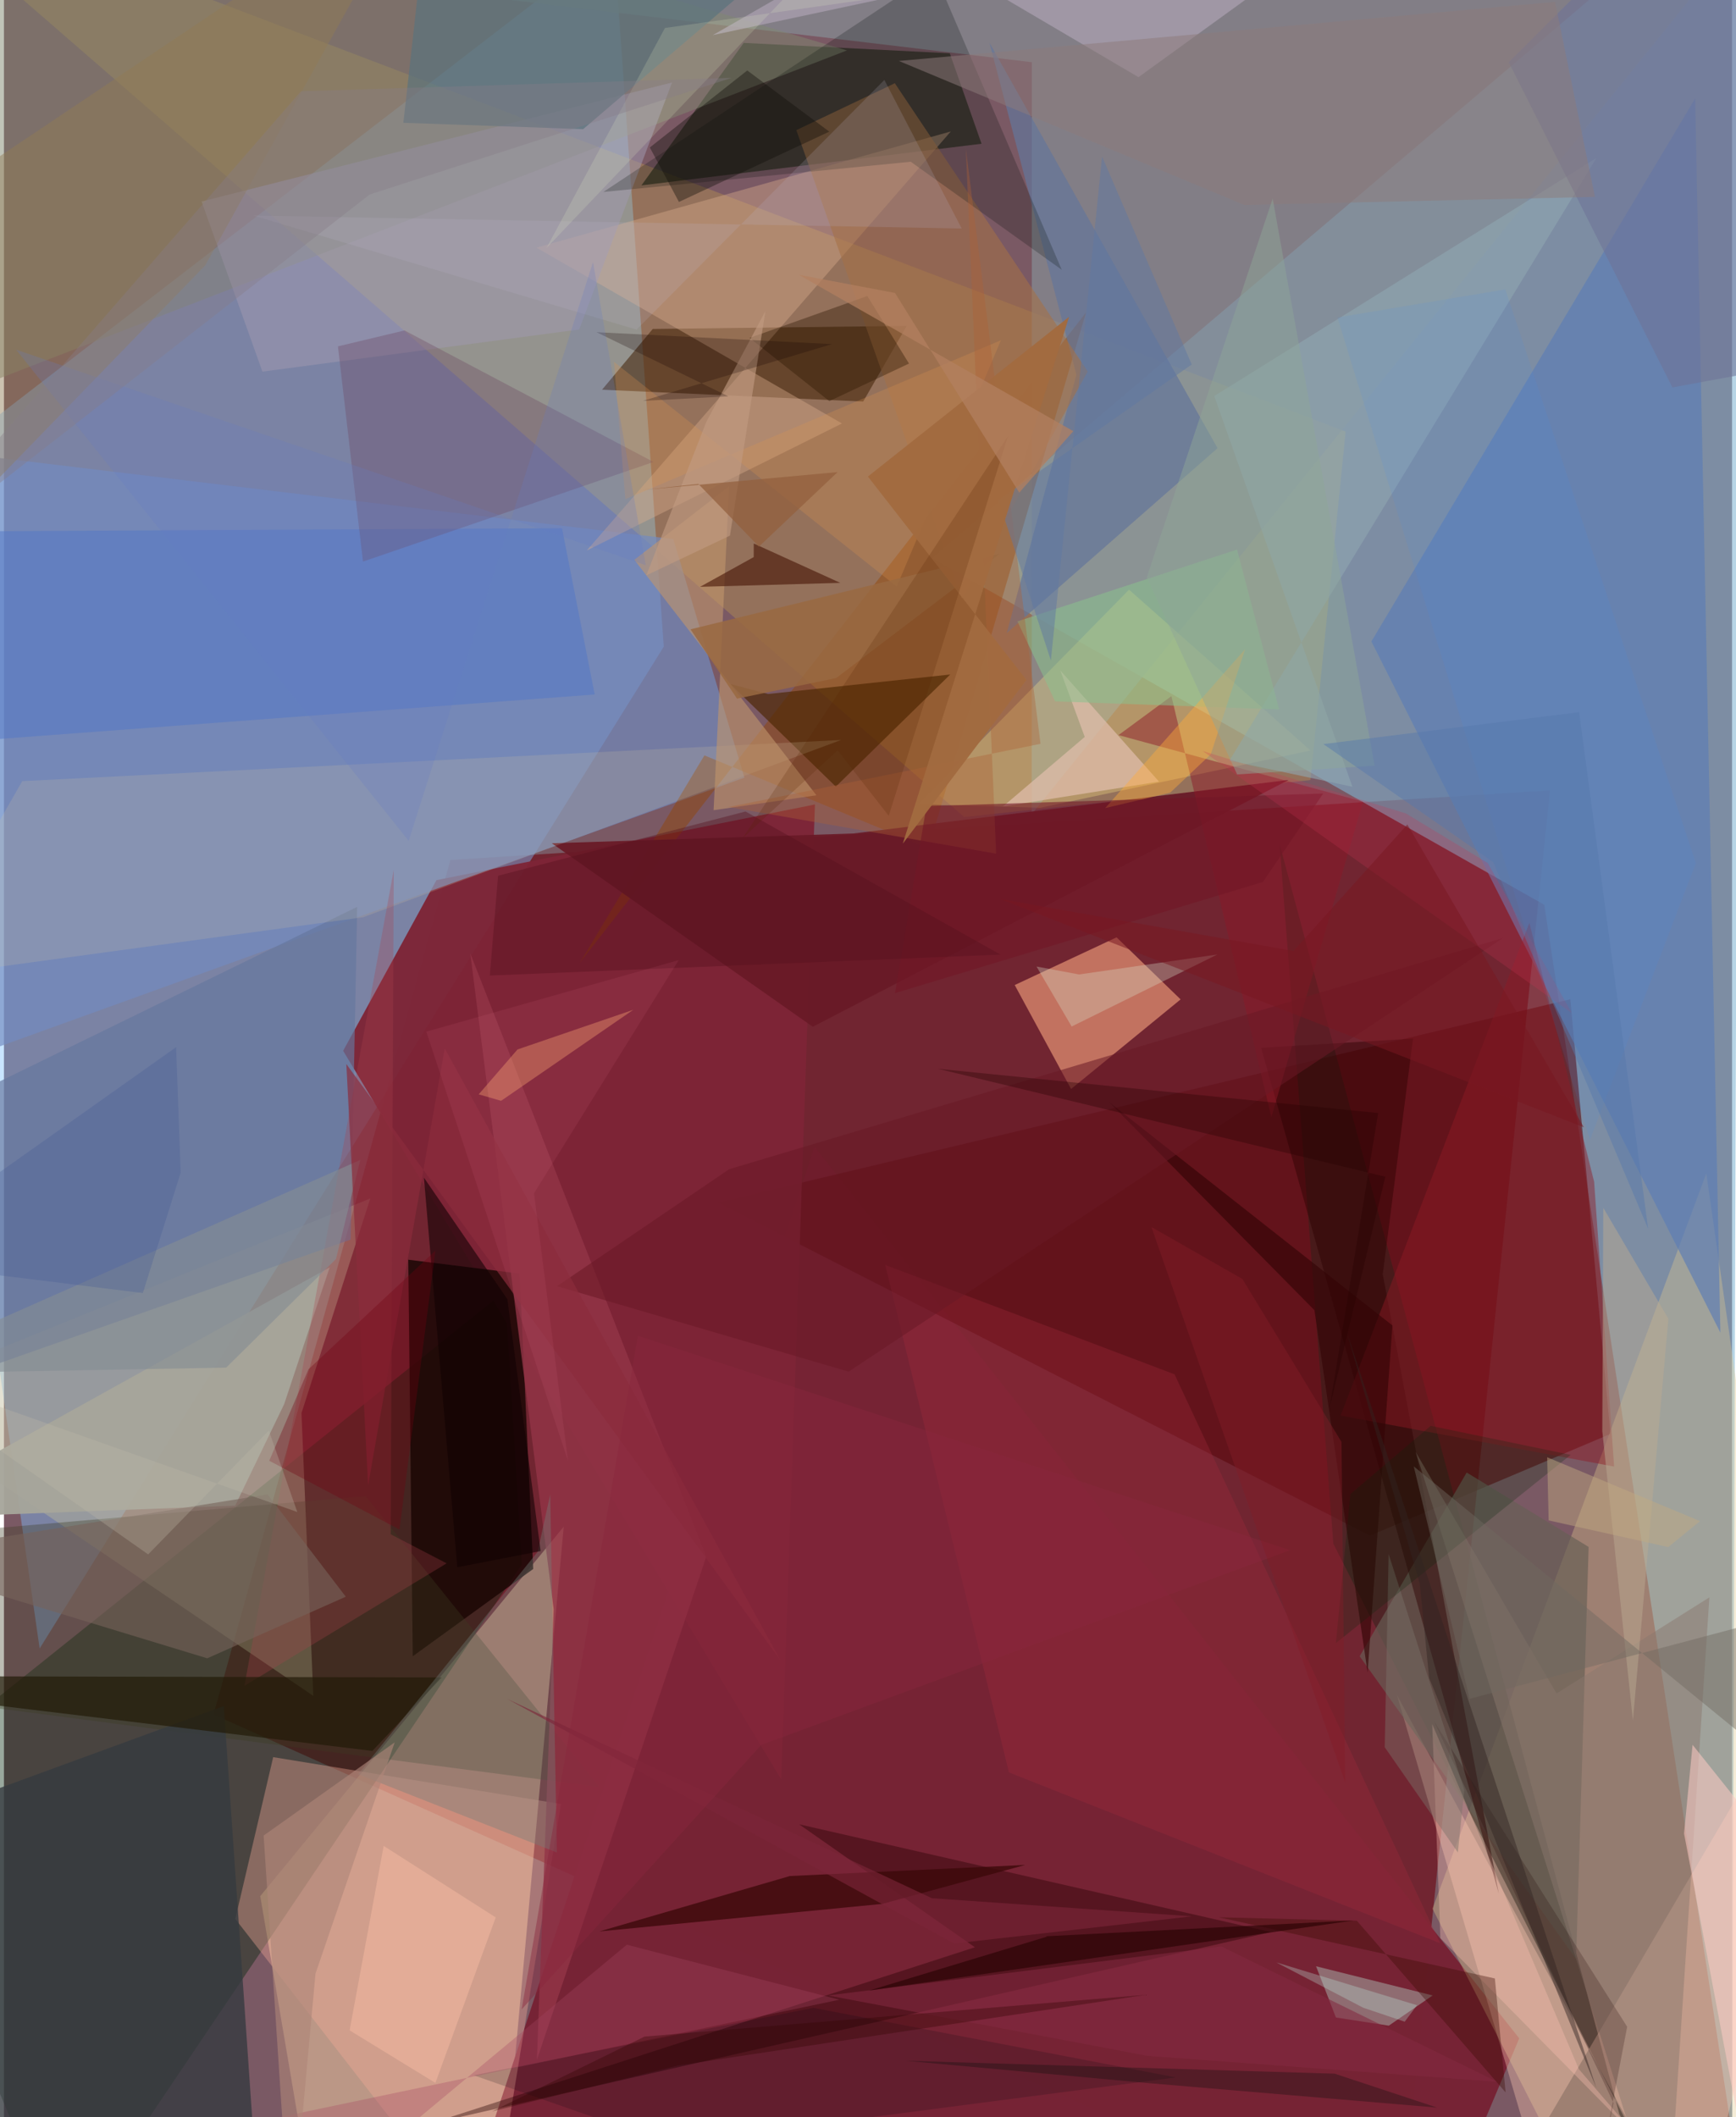 <svg xmlns="http://www.w3.org/2000/svg" width="228" height="278" viewBox="0 0 836 1024"><path fill="#7a5964" d="M0 0h836v1024H0z"/><path fill="#722430" fill-opacity=".969" d="M674.46 1086L101.386 829.246l114.597-413.31 531.985-33.68z"/><path fill="#7cbffe" fill-opacity=".412" d="M295.015-28.413L-62 246.638l79.264 550.673 301.938-484.539z"/><path fill="#7fb4d1" fill-opacity=".573" d="M839.783-62L448.967 270l296.196 167.606 90.935 594.931z"/><path fill="#ffd8ab" fill-opacity=".486" d="M123.984 917.098L152.701 1086l86.987-8.064 31.122-339.554z"/><path fill="#00260b" fill-opacity=".4" d="M250.502 756.75L28.613 1086-62 868.356l304.427-243.828z"/><path fill="#ffd636" fill-opacity=".192" d="M464.514 395.146l167.55-17.862 17.004-168.537L-62-62z"/><path fill="#762334" fill-opacity=".984" d="M733.04 985.884L691.005 1086h-473.75l174.856-531.389z"/><path fill="#59080d" fill-opacity=".584" d="M757.76 483.29l-412.334 98.36L660.85 742.724l116.308-49.17z"/><path fill="#e2c88d" fill-opacity=".349" d="M898 1086H774.018l-82.94-162.83 132.465-355.587z"/><path fill="#868f97" fill-opacity=".678" d="M497.188 393.824L865.394-62 238.616-.768 497.267 30.08z"/><path fill="#bfba96" fill-opacity=".42" d="M177.224 579.658L-62 676.548l211.649 143.685-5.717-136.739z"/><path fill="#7e2536" fill-opacity=".961" d="M164.09 508.233L376.02 860.64l16.315-471.555-183.11 36.61z"/><path fill="#111d0b" fill-opacity=".537" d="M308.393 89.677l49.482-68.934 99.692 5.035L472.93 69.53z"/><path fill="#f2a07e" fill-opacity=".624" d="M569.23 483.374l-30.973-30.01-49.286 23.067 27.269 50.29z"/><path fill="#728bbf" fill-opacity=".678" d="M323.829 260.736L-55.82 215.069l.698 310.179 413.344-149.135z"/><path fill="#944400" fill-opacity=".435" d="M278.525 465.779l60.337-100.442 108.443 44.967 76.162-259.162z"/><path fill="#5d7eb4" fill-opacity=".671" d="M701.071 388.823L830.353 644.54l-12.19-596.947-156.64 262.654z"/><path fill="#29231a" fill-opacity=".459" d="M643.103 746.627l159.322 314.076-20.966-38.215L617.1 408.117z"/><path fill="#1c0805" fill-opacity=".867" d="M197.767 801.083l58.27-42.231-6.576-142.864-53.856-6.708z"/><path fill="#f3a896" fill-opacity=".38" d="M234.628 1086l34.819-213.464-139.196-22.667-18.327 78.254z"/><path fill="#402105" fill-opacity=".541" d="M313.862 159.111l-24.515 29.377 126.327 5.729 21.068-36.603z"/><path fill="#ffcab6" fill-opacity=".361" d="M898 767.74l-159.44 271.392-64.655-219.246L818.29 1086z"/><path fill="#dbaf8f" fill-opacity=".396" d="M281.92 266.274l123.497-61.448-147.818-85.04 200.453-56.208z"/><path fill="#ffea86" fill-opacity=".302" d="M442.418 388.997l58.911 1.685L632.086 363l-87.799-77.793z"/><path fill="#3d3c22" fill-opacity=".341" d="M174.944 723.583l113.161 140.763L-62 818.544l3.133-74.691z"/><path fill="#808970" fill-opacity=".494" d="M407.836 24.378l-135.52-39.921L-62-45.093V206.16z"/><path fill="#675f55" fill-opacity=".663" d="M766.624 748.186l-59-35.984-51.77 88.865 104.71 146.536z"/><path fill="#923447" fill-opacity=".808" d="M265.931 778.342l-8.101 217.877 81.914-243.276-114.152-291.83z"/><path fill="#691a27" fill-opacity=".937" d="M265.034 407.86l126.258 88.754 230.177-119.39-210.586 25.908z"/><path fill="#a6a59b" fill-opacity=".957" d="M111.856 728.223L-62 734.87l219.566-121.9-22 66.141z"/><path fill="#250000" fill-opacity=".388" d="M205.27 1027.41l407.63-92.938-228.234-52.122 85.04 59.474z"/><path fill="#353b40" fill-opacity=".792" d="M-62 1086l183.735-37.697-15.363-223.149L-62 886.731z"/><path fill="#a098ae" fill-opacity=".533" d="M323.196 39.897L95.606 97.454l29.445 82.291 153.208-20.384z"/><path fill="#4c2602" fill-opacity=".659" d="M369.657 335.66l-18.218-4.814 50.994 49.617 55.348-54.231z"/><path fill="#65769d" fill-opacity=".667" d="M-38.184 540.684l209.072-102.072-3.17 160.934L-62 680.348z"/><path fill="#d1c2a1" fill-opacity=".204" d="M173.784 443.638l-219.792 29.875 54.861-95.706 396.142-19.908z"/><path fill="#b6d8cb" fill-opacity=".404" d="M634.754 951.011l9.609 24.78 25.577 3.949 21.216-14.614z"/><path fill="#5377c5" fill-opacity=".522" d="M269.965 255.49l15.82 80.412L-62 361.857l34.067-104.82z"/><path fill="#65759a" fill-opacity=".71" d="M587.092 216.768L485.08 306.237l33.735-124.955-42.049-160.637z"/><path fill="#c0956c" fill-opacity=".604" d="M304.951 270.754l45.868-35.545-7.511 156.647 49.736-7.201z"/><path fill="#a57045" fill-opacity=".565" d="M383.336 62.943l47.638-22.691 93.33 139.427-60.885 109.686z"/><path fill="#6d4863" fill-opacity=".349" d="M193.786 159.82l-32.212 7.7 12.105 104.107 140.568-48.185z"/><path fill="#2b0102" fill-opacity=".447" d="M723.176 916.006L608.205 506.808l73.457-4.479-14.627 113.951z"/><path fill="#000d07" fill-opacity=".22" d="M289.947 92.854l148.741-14.618 73.032 52.233-61.575-143.753z"/><path fill="#8f1925" fill-opacity=".447" d="M769.274 571.534l9.672 137.795-132.314-24.662 91.321-238.297z"/><path fill="#ad424c" fill-opacity=".282" d="M188.576 420.71L116.322 815.4l97.826-59.27-27.057-14.059z"/><path fill="#a02a3d" fill-opacity=".318" d="M694.794 939.881L566.302 664.707 426.308 611.77l59.862 245.49z"/><path fill="#451304" fill-opacity=".592" d="M362.73 262.871l-.026 6.576-25.953 14.38 67.854-1.911z"/><path fill="#90a7b1" fill-opacity=".6" d="M770.419 76.38L592.846 367.864l59.493 12.66-66.82-188.978z"/><path fill="#5b737d" fill-opacity=".698" d="M202.474-23.312l-9.248 82.704 86.962 3.077L425.92-62z"/><path fill="#8a786d" fill-opacity=".486" d="M682.942 702.303L804.405 1086l20.633-313.416-73.954 46.496z"/><path fill="#221b08" fill-opacity=".698" d="M-13.42 823.652l-40.163-12.963 265.336.64-33.518 35.534z"/><path fill="#e0bdab" fill-opacity=".729" d="M522.856 356.419l-11.82-32.137 47.75 53.762-75.502 12.044z"/><path fill="#3b080a" fill-opacity=".78" d="M380.202 907.37l-92.183 26.798 136.863-13.318 69.225-18.848z"/><path fill="#fecac2" fill-opacity=".545" d="M845.811 1061.818l-33.024-175.024L816.9 843.9l31.024 38.82z"/><path fill="#a99fae" fill-opacity=".757" d="M429.637-32.793l-86.692 49.77 331.757-70.753-125.848 91.097z"/><path fill="#ffb372" fill-opacity=".353" d="M248.44 507.586l56.047-19.198-63.988 44.04-10.836-3.127z"/><path fill="#737f7a" fill-opacity=".38" d="M258.179 750.569l-86.835 107.578 96.15 37.858-3.226-173.234z"/><path fill="#8c1826" fill-opacity=".475" d="M539.179 355.547l118.283 32.201-44.336 152.626-48.34-203.675z"/><path fill="#ffc4b4" fill-opacity=".333" d="M761.905 1000.788l31.074 36.191-98.065-99.562-3.963-103.555z"/><path fill="#8bc28d" fill-opacity=".537" d="M616.91 343.14l-108.375-3.905-18.242-38.69 106.231-34.747z"/><path fill="#907b53" fill-opacity=".459" d="M-62 115.811L203.044-62 97.358 128.347-47.545 277.735z"/><path fill="#b9a992" fill-opacity=".49" d="M805.21 637.842L788.044 832.11 773.23 692.195l.482-108z"/><path fill="#d8e1ca" fill-opacity=".322" d="M516.527 496.488l-16.998-29.004 20.59 3.83 66.917-9.67z"/><path fill="#6e7398" fill-opacity=".576" d="M727.955 30.089l79.18 157.299L898 170.646 820.385-62z"/><path fill="#bdb5cc" fill-opacity=".184" d="M120.61 104.264l185.423 55.157L425.919 38.67l37.406 71.844z"/><path fill="#df954e" fill-opacity=".259" d="M482.298 164.568l-50.4 119.129-136.802-108.689 5.53 66.445z"/><path fill="#330406" fill-opacity=".631" d="M671.696 641.07L534.711 533.12l99.24 100.563 25.754 175.262z"/><path fill="#77625b" fill-opacity=".6" d="M127.532 722.762l37.829 49.507-67.018 29.796L-62 753.268z"/><path fill="#000b0c" fill-opacity=".169" d="M227.309 1003.764l94.435 32.999 245.217-31.994L391.515 971.1z"/><path fill="#390901" fill-opacity=".357" d="M721.263 956.906l-133.525-29.587 66.761 1.68 71.953 83.023z"/><path fill="#8c7c7c" fill-opacity=".514" d="M750.378.927l19.294 94.31-169.647 3.898L432.93 29.483z"/><path fill="#200004" fill-opacity=".212" d="M778.653 1017.181L765.054 1086l20.203-105.723-93.552-147.954z"/><path fill="#2d1600" fill-opacity=".376" d="M417.663 143.17l20.17 32.668-38.545 18.17-38.575-30.566z"/><path fill="#f9bca3" fill-opacity=".478" d="M167.228 982.012l41.488 25.411 29.173-80.037-54.185-34.578z"/><path fill="#ad6235" fill-opacity=".376" d="M501.453 359.754L465.317 71.727l14.69 341.179-129.458-22.585z"/><path fill="#ecf2c5" fill-opacity=".173" d="M436.513-2.915l-23.722-35.083-150.333 157.955 57.306-106.42z"/><path fill="#6a1825" fill-opacity=".545" d="M267.552 622.087l141.065 41.32 316.69-209.784L350.85 565.5z"/><path fill="#110102" fill-opacity=".576" d="M219.31 758.032l40.327-7.835-16.092-121.816-40.38-58.811z"/><path fill="#ffac3a" fill-opacity=".408" d="M600.45 313.956l-67.67 76.878 31.411-7.439 19.63-18.577z"/><path fill="#c19b81" fill-opacity=".627" d="M368.393 150.39l-28.677 53.827-28.98 74.074 40.48-19.222z"/><path fill="#842a40" fill-opacity=".565" d="M553.095 994.343l169.23 12.54-133.398-65.472-190.295 23.72z"/><path fill="#92603d" fill-opacity=".725" d="M335.92 234.054l-27.075 2.922 94.453-8.643-38.069 36.04z"/><path fill="#996942" fill-opacity=".855" d="M402.614 327.933l79.102-60.072-149.574 36.52 22.493 33.537z"/><path fill="#858c93" fill-opacity=".62" d="M-62 664.537l169.519-3.07 53.11-52.53 11.748-47.902z"/><path fill="#7b7169" fill-opacity=".451" d="M667.984 845.08l35.386 50.89 3.098-30.188-36.602-114.096z"/><path fill="#8b2c3c" fill-opacity=".69" d="M375.665 803.08L165.633 514.628 176.171 718.4l37.059-211.362z"/><path fill="#120e08" fill-opacity=".384" d="M312.46 71.333l14.081 26.344 72.733-34.007-39.686-29.594z"/><path fill="#a44864" fill-opacity=".318" d="M404.161 967.187l-336.06 70.498L126.684 1086l174.641-145.416z"/><path fill="#721726" fill-opacity=".584" d="M609.067 426.572l29.143-42.774-191.916 6.101-15.259 90.452z"/><path fill="#06290a" fill-opacity=".235" d="M690.19 689.634l67.77 14.028-113.624 91.06 7.041-72.107z"/><path fill="#438af5" fill-opacity=".102" d="M726.332 139.96l-81.22 13.581 122.18 397.683 51.204-133.786z"/><path fill="#56111e" fill-opacity=".392" d="M358.732 392.489L239.04 423.572l-3.985 48.258L482.1 461.7z"/><path fill="#6178a2" fill-opacity=".502" d="M574.605 176.292l-43.372-100.58-24.76 243.757-25.366-77.58z"/><path fill="#415794" fill-opacity=".278" d="M-62 609.413l129.182 15.992L85.49 567.15l-2.21-60.678z"/><path fill="#706861" fill-opacity=".451" d="M709.05 821.664l-27.032-112.43L875.434 867.32 898 771.506z"/><path fill="#0c0d0b" fill-opacity=".314" d="M693.331 1019.372l-140.434-11.902-116.67-10.753 207.533 6.244z"/><path fill="#ae8679" fill-opacity=".616" d="M125.625 887.79l63.404-45.07-38.316 111.857L138.675 1086z"/><path fill="#280203" fill-opacity=".635" d="M504.676 936.664l-.864-.14 149.22-7.683L418.41 962.8z"/><path fill="#c93355" fill-opacity=".239" d="M678.16 393.412l-98.269-30.187 178.612 126.812-40.69-72.623z"/><path fill="#300400" fill-opacity=".341" d="M326.124 998.99l-90 22.214 73.772-36.18L552.58 964.8z"/><path fill="#720011" fill-opacity=".329" d="M147.323 662.267l-18.994 44.25 63.012 33.263 17.384-134.868z"/><path fill="#302322" fill-opacity=".459" d="M770.392 1009.973L649.534 644.071l35.412 121.99 4.504 45.449z"/><path fill="#a26b40" fill-opacity=".973" d="M434.833 408.037l80.452-254.807-97.332 77.254 76.698 98.383z"/><path fill="#130100" fill-opacity=".239" d="M309.044 193.887l41.427-2.177-63.826-31.045 113.912 5.767z"/><path fill="#c2f9ea" fill-opacity=".275" d="M677.647 977.827l-20.044-6.748-42.097-21.943 68.082 20.722z"/><path fill="#7c2639" fill-opacity=".624" d="M243.536 821.742l216.145 118.275 115.025-13.162-125.798-8.752z"/><path fill="#250000" fill-opacity=".337" d="M451.826 516.932l212.992 21.39-23.563 142.816 27.025-111.996z"/><path fill="#667dc4" fill-opacity=".231" d="M195.786 406.684l89.178-279.935 25.523 146.625-304.6-104.235z"/><path fill="#88283d" fill-opacity=".447" d="M250.427 971.892l115.956-127.957 255.75-94.157-315.466-103.725z"/><path fill="#572500" fill-opacity=".204" d="M357.293 405.441l128.443-194.53-57.705 183.667-24.723-31.652z"/><path fill="#b28060" fill-opacity=".722" d="M384.521 132.895l132.785 75.642-26.142 29.727-60.096-96.57z"/><path fill="#fe819f" fill-opacity=".09" d="M256.432 577.14l69.987-112.763-122.101 34.605 68.553 207.619z"/><path fill="#8fa697" fill-opacity=".471" d="M613.766 96.056l49.33 274.269-66.527 4.247-43.722-95.305z"/><path fill="#c0a981" fill-opacity=".467" d="M746.562 704.827l73.933 30.884-15.386 12.557-57.828-12.904z"/><path fill="#beb9a8" fill-opacity=".306" d="M141.909 731.31L-62 659.195l131.765 92.61 58.377-59.883z"/><path fill="#791722" fill-opacity=".525" d="M481.92 434.802l282.413 110.445-85.413-146.466-55.067 61.178z"/><path fill="#821c28" fill-opacity=".439" d="M648.874 862.207l-93.764-268.75 44.023 25.136 47.937 78.832z"/><path fill="#5679ab" fill-opacity=".467" d="M720.46 416.968l-82.169-57.076 123.737-15.441 33.39 249.882z"/><path fill="#877c86" fill-opacity=".373" d="M176.92 94.078L352.005 37.66l-208.29 6.48L-62 280.441z"/></svg>